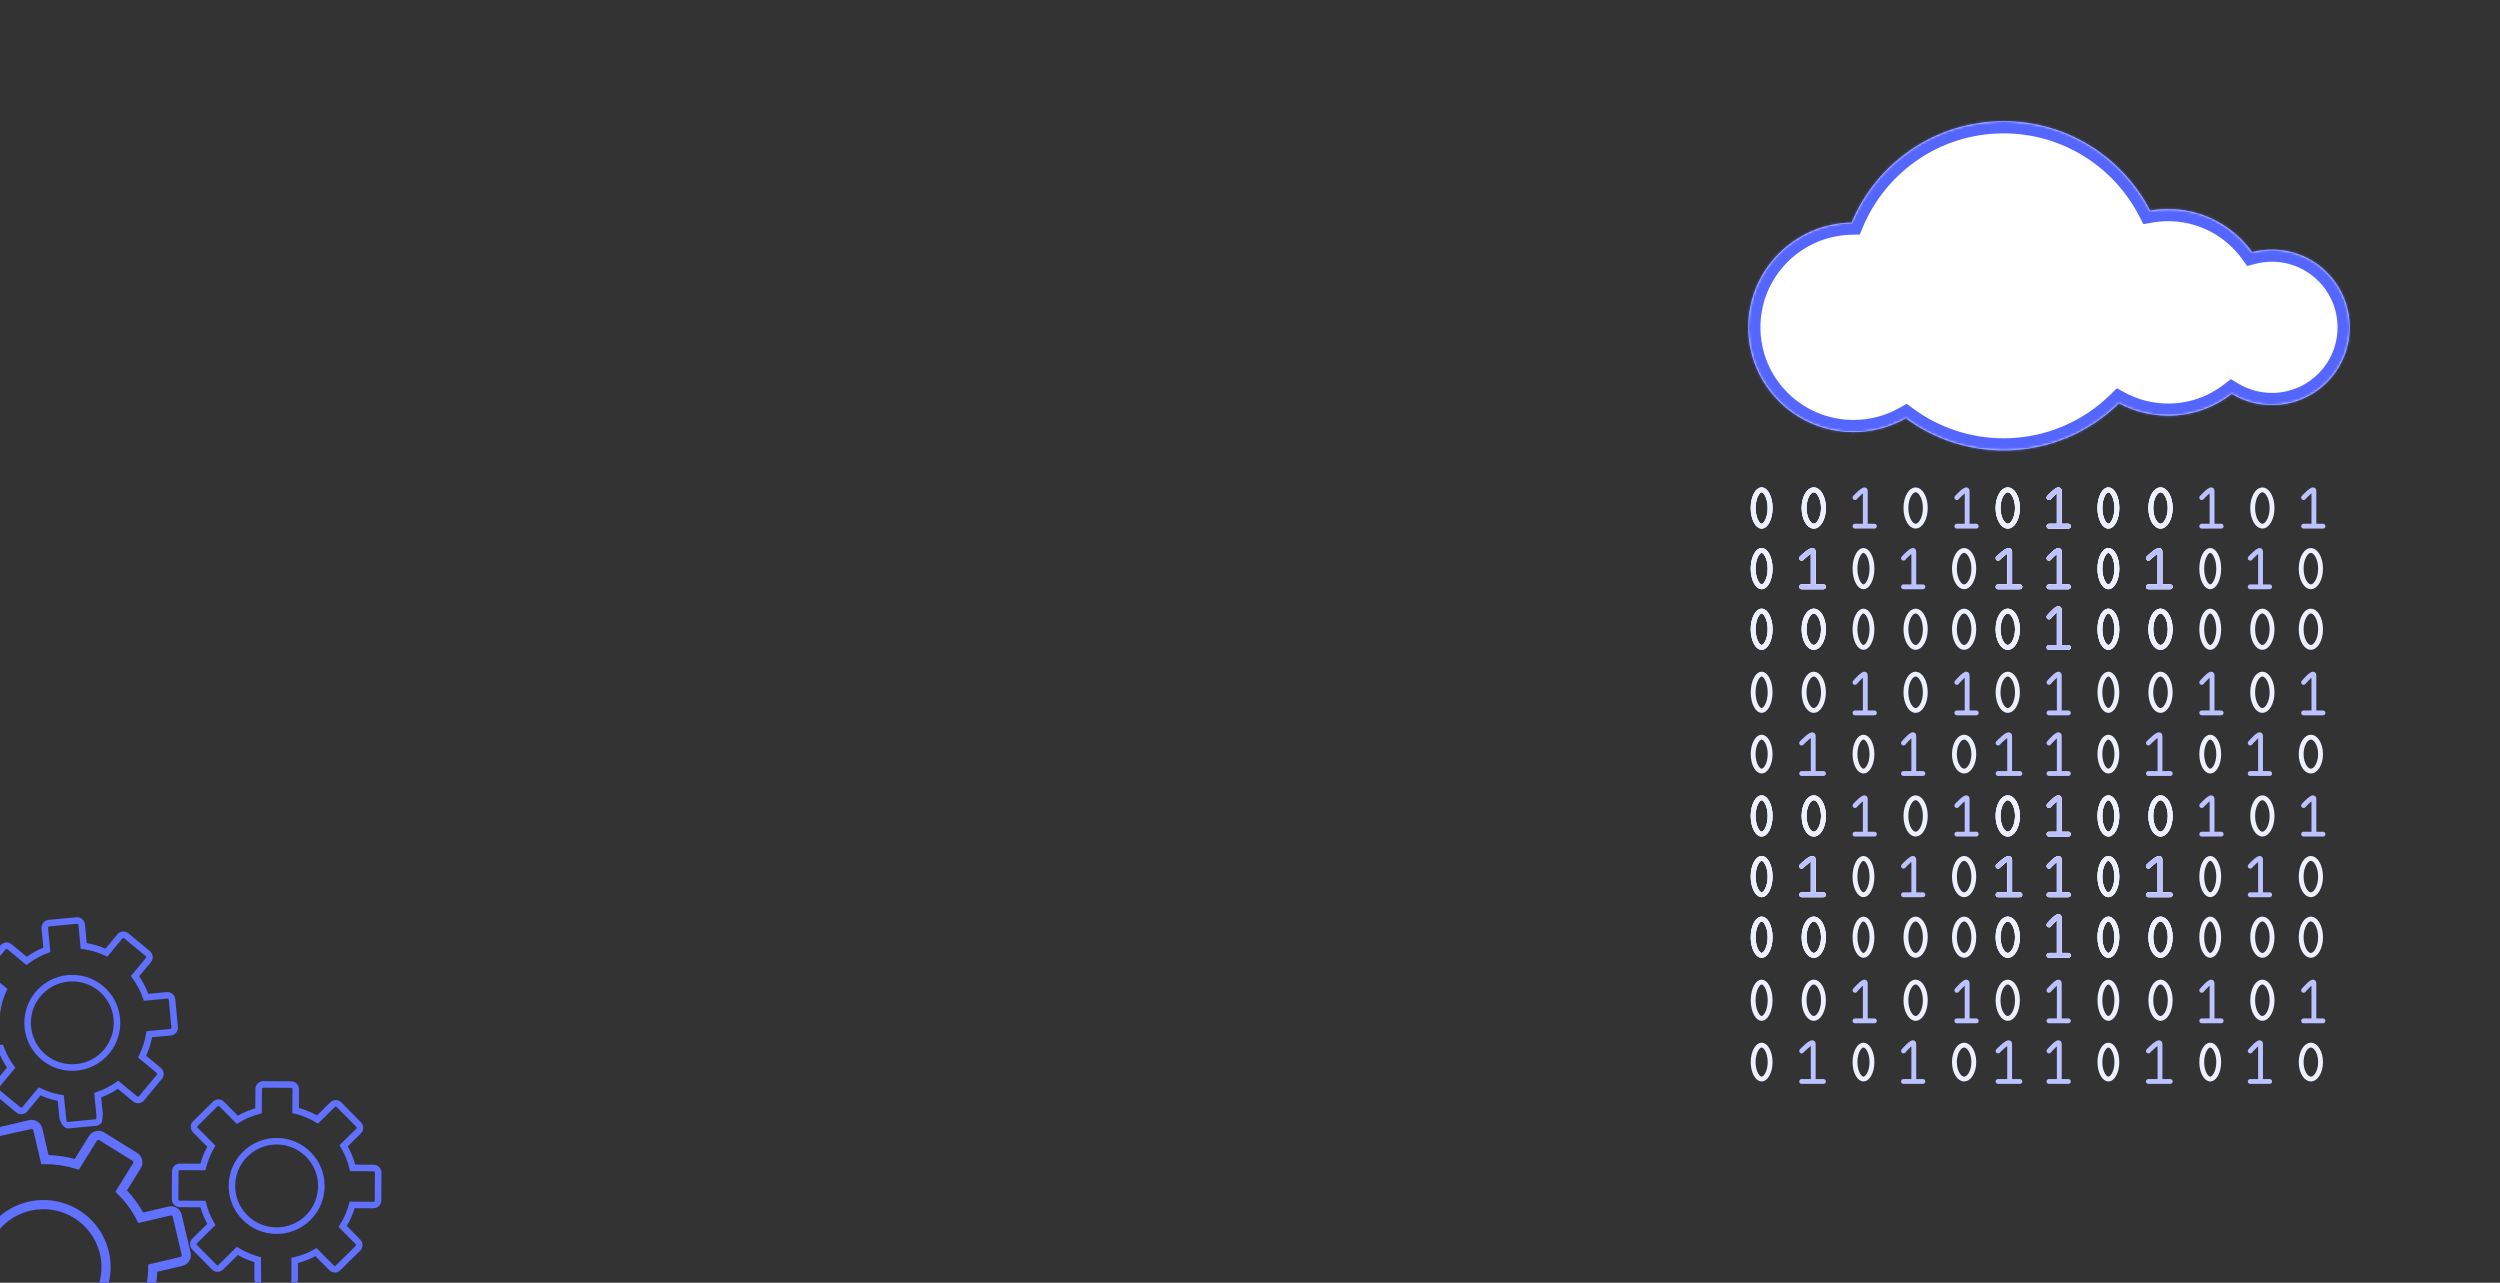 <svg width="1031" height="529" viewBox="0 0 1031 529" fill="none" xmlns="http://www.w3.org/2000/svg">
<rect x="0" y="0" width="1031" height="529" fill="#333333" stroke="none"/>
<path d="M845 205.214C845 205.214 849.251 200.495 849.251 202.494V217M849.251 217L845 217M849.251 217L853 217" stroke="white" stroke-width="2" stroke-linecap="round"/>
<path d="M845 230.214C845 230.214 849.251 225.495 849.251 227.494V242M849.251 242L845 242M849.251 242L853 242" stroke="white" stroke-width="2" stroke-linecap="round"/>
<path d="M886 230.214C886 230.214 890.783 225.495 890.783 227.494V242M890.783 242L886 242M890.783 242L895 242" stroke="white" stroke-width="2" stroke-linecap="round"/>
<path d="M845 254.428C845 254.428 849.251 249.394 849.251 251.526V267M849.251 267L845 267M849.251 267L853 267" stroke="white" stroke-width="2" stroke-linecap="round"/>
<path d="M824 230.214C824 230.214 828.783 225.495 828.783 227.494V242M828.783 242L824 242M828.783 242L833 242" stroke="white" stroke-width="2" stroke-linecap="round"/>
<path d="M873 209.5C873 211.717 872.522 213.675 871.798 215.043C871.051 216.455 870.19 217 869.5 217C868.81 217 867.949 216.455 867.202 215.043C866.478 213.675 866 211.717 866 209.5C866 207.283 866.478 205.325 867.202 203.957C867.949 202.546 868.81 202 869.5 202C870.19 202 871.051 202.546 871.798 203.957C872.522 205.325 873 207.283 873 209.5Z" stroke="white" stroke-width="2"/>
<path d="M832 209.5C832 211.701 831.473 213.644 830.674 215.003C829.86 216.386 828.882 217 828 217C827.118 217 826.14 216.386 825.326 215.003C824.527 213.644 824 211.701 824 209.5C824 207.299 824.527 205.356 825.326 203.997C826.14 202.614 827.118 202 828 202C828.882 202 829.86 202.614 830.674 203.997C831.473 205.356 832 207.299 832 209.5Z" stroke="white" stroke-width="2"/>
<path d="M895 209.5C895 211.701 894.473 213.644 893.674 215.003C892.86 216.386 891.882 217 891 217C890.118 217 889.14 216.386 888.326 215.003C887.527 213.644 887 211.701 887 209.5C887 207.299 887.527 205.356 888.326 203.997C889.14 202.614 890.118 202 891 202C891.882 202 892.86 202.614 893.674 203.997C894.473 205.356 895 207.299 895 209.5Z" stroke="white" stroke-width="2"/>
<path d="M873 234.5C873 236.717 872.522 238.675 871.798 240.043C871.051 241.455 870.19 242 869.5 242C868.81 242 867.949 241.455 867.202 240.043C866.478 238.675 866 236.717 866 234.5C866 232.283 866.478 230.325 867.202 228.957C867.949 227.546 868.81 227 869.5 227C870.19 227 871.051 227.546 871.798 228.957C872.522 230.325 873 232.283 873 234.5Z" stroke="white" stroke-width="2"/>
<path d="M873 259.5C873 261.717 872.522 263.675 871.798 265.043C871.051 266.455 870.19 267 869.5 267C868.81 267 867.949 266.455 867.202 265.043C866.478 263.675 866 261.717 866 259.5C866 257.283 866.478 255.325 867.202 253.957C867.949 252.546 868.81 252 869.5 252C870.19 252 871.051 252.546 871.798 253.957C872.522 255.325 873 257.283 873 259.5Z" stroke="white" stroke-width="2"/>
<path d="M832 259.5C832 261.701 831.473 263.644 830.674 265.003C829.86 266.386 828.882 267 828 267C827.118 267 826.14 266.386 825.326 265.003C824.527 263.644 824 261.701 824 259.5C824 257.299 824.527 255.356 825.326 253.997C826.14 252.614 827.118 252 828 252C828.882 252 829.86 252.614 830.674 253.997C831.473 255.356 832 257.299 832 259.5Z" stroke="white" stroke-width="2"/>
<path d="M895 259.5C895 261.701 894.473 263.644 893.674 265.003C892.86 266.386 891.882 267 891 267C890.118 267 889.14 266.386 888.326 265.003C887.527 263.644 887 261.701 887 259.5C887 257.299 887.527 255.356 888.326 253.997C889.14 252.614 890.118 252 891 252C891.882 252 892.86 252.614 893.674 253.997C894.473 255.356 895 257.299 895 259.5Z" stroke="white" stroke-width="2"/>
<path d="M845 205.214C845 205.214 849.251 200.495 849.251 202.494V217M849.251 217L845 217M849.251 217L853 217" stroke="white" stroke-width="2" stroke-linecap="round"/>
<path d="M845 230.214C845 230.214 849.251 225.495 849.251 227.494V242M849.251 242L845 242M849.251 242L853 242" stroke="white" stroke-width="2" stroke-linecap="round"/>
<path d="M886 230.214C886 230.214 890.783 225.495 890.783 227.494V242M890.783 242L886 242M890.783 242L895 242" stroke="white" stroke-width="2" stroke-linecap="round"/>
<path d="M845 254.428C845 254.428 849.251 249.394 849.251 251.526V267M849.251 267L845 267M849.251 267L853 267" stroke="white" stroke-width="2" stroke-linecap="round"/>
<path d="M824 230.214C824 230.214 828.783 225.495 828.783 227.494V242M828.783 242L824 242M828.783 242L833 242" stroke="white" stroke-width="2" stroke-linecap="round"/>
<path d="M873 209.5C873 211.717 872.522 213.675 871.798 215.043C871.051 216.455 870.19 217 869.5 217C868.81 217 867.949 216.455 867.202 215.043C866.478 213.675 866 211.717 866 209.5C866 207.283 866.478 205.325 867.202 203.957C867.949 202.546 868.81 202 869.5 202C870.19 202 871.051 202.546 871.798 203.957C872.522 205.325 873 207.283 873 209.5Z" stroke="white" stroke-width="2"/>
<path d="M832 209.5C832 211.701 831.473 213.644 830.674 215.003C829.86 216.386 828.882 217 828 217C827.118 217 826.14 216.386 825.326 215.003C824.527 213.644 824 211.701 824 209.5C824 207.299 824.527 205.356 825.326 203.997C826.14 202.614 827.118 202 828 202C828.882 202 829.86 202.614 830.674 203.997C831.473 205.356 832 207.299 832 209.5Z" stroke="white" stroke-width="2"/>
<path d="M895 209.5C895 211.701 894.473 213.644 893.674 215.003C892.86 216.386 891.882 217 891 217C890.118 217 889.14 216.386 888.326 215.003C887.527 213.644 887 211.701 887 209.5C887 207.299 887.527 205.356 888.326 203.997C889.14 202.614 890.118 202 891 202C891.882 202 892.86 202.614 893.674 203.997C894.473 205.356 895 207.299 895 209.5Z" stroke="white" stroke-width="2"/>
<path d="M873 234.5C873 236.717 872.522 238.675 871.798 240.043C871.051 241.455 870.19 242 869.5 242C868.81 242 867.949 241.455 867.202 240.043C866.478 238.675 866 236.717 866 234.5C866 232.283 866.478 230.325 867.202 228.957C867.949 227.546 868.81 227 869.5 227C870.19 227 871.051 227.546 871.798 228.957C872.522 230.325 873 232.283 873 234.5Z" stroke="white" stroke-width="2"/>
<path d="M873 259.5C873 261.717 872.522 263.675 871.798 265.043C871.051 266.455 870.19 267 869.5 267C868.81 267 867.949 266.455 867.202 265.043C866.478 263.675 866 261.717 866 259.5C866 257.283 866.478 255.325 867.202 253.957C867.949 252.546 868.81 252 869.5 252C870.19 252 871.051 252.546 871.798 253.957C872.522 255.325 873 257.283 873 259.5Z" stroke="white" stroke-width="2"/>
<path d="M832 259.5C832 261.701 831.473 263.644 830.674 265.003C829.86 266.386 828.882 267 828 267C827.118 267 826.14 266.386 825.326 265.003C824.527 263.644 824 261.701 824 259.5C824 257.299 824.527 255.356 825.326 253.997C826.14 252.614 827.118 252 828 252C828.882 252 829.86 252.614 830.674 253.997C831.473 255.356 832 257.299 832 259.5Z" stroke="white" stroke-width="2"/>
<path d="M895 259.5C895 261.701 894.473 263.644 893.674 265.003C892.86 266.386 891.882 267 891 267C890.118 267 889.14 266.386 888.326 265.003C887.527 263.644 887 261.701 887 259.5C887 257.299 887.527 255.356 888.326 253.997C889.14 252.614 890.118 252 891 252C891.882 252 892.86 252.614 893.674 253.997C894.473 255.356 895 257.299 895 259.5Z" stroke="white" stroke-width="2"/>
<path d="M743 230.214C743 230.214 747.783 225.495 747.783 227.494V242M747.783 242L743 242M747.783 242L752 242" stroke="white" stroke-width="2" stroke-linecap="round"/>
<path d="M752 209.5C752 211.701 751.473 213.644 750.674 215.003C749.86 216.386 748.882 217 748 217C747.118 217 746.14 216.386 745.326 215.003C744.527 213.644 744 211.701 744 209.5C744 207.299 744.527 205.356 745.326 203.997C746.14 202.614 747.118 202 748 202C748.882 202 749.86 202.614 750.674 203.997C751.473 205.356 752 207.299 752 209.5Z" stroke="white" stroke-width="2"/>
<path d="M752 259.5C752 261.701 751.473 263.644 750.674 265.003C749.86 266.386 748.882 267 748 267C747.118 267 746.14 266.386 745.326 265.003C744.527 263.644 744 261.701 744 259.5C744 257.299 744.527 255.356 745.326 253.997C746.14 252.614 747.118 252 748 252C748.882 252 749.86 252.614 750.674 253.997C751.473 255.356 752 257.299 752 259.5Z" stroke="white" stroke-width="2"/>
<path d="M743 230.214C743 230.214 747.783 225.495 747.783 227.494V242M747.783 242L743 242M747.783 242L752 242" stroke="white" stroke-width="2" stroke-linecap="round"/>
<path d="M752 209.5C752 211.701 751.473 213.644 750.674 215.003C749.86 216.386 748.882 217 748 217C747.118 217 746.14 216.386 745.326 215.003C744.527 213.644 744 211.701 744 209.5C744 207.299 744.527 205.356 745.326 203.997C746.14 202.614 747.118 202 748 202C748.882 202 749.86 202.614 750.674 203.997C751.473 205.356 752 207.299 752 209.5Z" stroke="white" stroke-width="2"/>
<path d="M752 259.5C752 261.701 751.473 263.644 750.674 265.003C749.86 266.386 748.882 267 748 267C747.118 267 746.14 266.386 745.326 265.003C744.527 263.644 744 261.701 744 259.5C744 257.299 744.527 255.356 745.326 253.997C746.14 252.614 747.118 252 748 252C748.882 252 749.86 252.614 750.674 253.997C751.473 255.356 752 257.299 752 259.5Z" stroke="white" stroke-width="2"/>
<path d="M765 205.214C765 205.214 769.251 200.495 769.251 202.494V217M769.251 217L765 217M769.251 217L773 217" stroke="#BBC2FF" stroke-width="2" stroke-linecap="round"/>
<path d="M743 230.214C743 230.214 747.783 225.495 747.783 227.494V242M747.783 242L743 242M747.783 242L752 242" stroke="#BBC2FF" stroke-width="2" stroke-linecap="round"/>
<path d="M765 281.428C765 281.428 769.251 276.394 769.251 278.526V294M769.251 294L765 294M769.251 294L773 294" stroke="#BBC2FF" stroke-width="2" stroke-linecap="round"/>
<path d="M743 306.428C743 306.428 747.783 301.394 747.783 303.526V319M747.783 319L743 319M747.783 319L752 319" stroke="#BBC2FF" stroke-width="2" stroke-linecap="round"/>
<path d="M807 205.214C807 205.214 811.251 200.495 811.251 202.494V217M811.251 217L807 217M811.251 217L815 217" stroke="#BBC2FF" stroke-width="2" stroke-linecap="round"/>
<path d="M785 230.214C785 230.214 789.251 225.495 789.251 227.494V242M789.251 242L785 242M789.251 242L793 242" stroke="#BBC2FF" stroke-width="2" stroke-linecap="round"/>
<path d="M807 281.428C807 281.428 811.251 276.394 811.251 278.526V294M811.251 294L807 294M811.251 294L815 294" stroke="#BBC2FF" stroke-width="2" stroke-linecap="round"/>
<path d="M785 306.428C785 306.428 789.251 301.394 789.251 303.526V319M789.251 319L785 319M789.251 319L793 319" stroke="#BBC2FF" stroke-width="2" stroke-linecap="round"/>
<path d="M845 205.214C845 205.214 849.251 200.495 849.251 202.494V217M849.251 217L845 217M849.251 217L853 217" stroke="#BBC2FF" stroke-width="2" stroke-linecap="round"/>
<path d="M908 205.214C908 205.214 912.251 200.495 912.251 202.494V217M912.251 217L908 217M912.251 217L916 217" stroke="#BBC2FF" stroke-width="2" stroke-linecap="round"/>
<path d="M845 230.214C845 230.214 849.251 225.495 849.251 227.494V242M849.251 242L845 242M849.251 242L853 242" stroke="#BBC2FF" stroke-width="2" stroke-linecap="round"/>
<path d="M886 230.214C886 230.214 890.783 225.495 890.783 227.494V242M890.783 242L886 242M890.783 242L895 242" stroke="#BBC2FF" stroke-width="2" stroke-linecap="round"/>
<path d="M845 254.428C845 254.428 849.251 249.394 849.251 251.526V267M849.251 267L845 267M849.251 267L853 267" stroke="#BBC2FF" stroke-width="2" stroke-linecap="round"/>
<path d="M824 230.214C824 230.214 828.783 225.495 828.783 227.494V242M828.783 242L824 242M828.783 242L833 242" stroke="#BBC2FF" stroke-width="2" stroke-linecap="round"/>
<path d="M845 281.428C845 281.428 849.251 276.394 849.251 278.526V294M849.251 294L845 294M849.251 294L853 294" stroke="#BBC2FF" stroke-width="2" stroke-linecap="round"/>
<path d="M908 281.428C908 281.428 912.251 276.394 912.251 278.526V294M912.251 294L908 294M912.251 294L916 294" stroke="#BBC2FF" stroke-width="2" stroke-linecap="round"/>
<path d="M845 306.428C845 306.428 849.251 301.394 849.251 303.526V319M849.251 319L845 319M849.251 319L853 319" stroke="#BBC2FF" stroke-width="2" stroke-linecap="round"/>
<path d="M886 306.428C886 306.428 890.783 301.394 890.783 303.526V319M890.783 319L886 319M890.783 319L895 319" stroke="#BBC2FF" stroke-width="2" stroke-linecap="round"/>
<path d="M824 306.428C824 306.428 828.783 301.394 828.783 303.526V319M828.783 319L824 319M828.783 319L833 319" stroke="#BBC2FF" stroke-width="2" stroke-linecap="round"/>
<path d="M950 205.214C950 205.214 954.251 200.495 954.251 202.494V217M954.251 217L950 217M954.251 217L958 217" stroke="#BBC2FF" stroke-width="2" stroke-linecap="round"/>
<path d="M928 230.214C928 230.214 932.251 225.495 932.251 227.494V242M932.251 242L928 242M932.251 242L936 242" stroke="#BBC2FF" stroke-width="2" stroke-linecap="round"/>
<path d="M950 281.428C950 281.428 954.251 276.394 954.251 278.526V294M954.251 294L950 294M954.251 294L958 294" stroke="#BBC2FF" stroke-width="2" stroke-linecap="round"/>
<path d="M928 306.428C928 306.428 932.251 301.394 932.251 303.526V319M932.251 319L928 319M932.251 319L936 319" stroke="#BBC2FF" stroke-width="2" stroke-linecap="round"/>
<path d="M832 285.5C832 287.701 831.473 289.644 830.674 291.003C829.86 292.386 828.882 293 828 293C827.118 293 826.14 292.386 825.326 291.003C824.527 289.644 824 287.701 824 285.5C824 283.299 824.527 281.356 825.326 279.997C826.14 278.614 827.118 278 828 278C828.882 278 829.86 278.614 830.674 279.997C831.473 281.356 832 283.299 832 285.5Z" stroke="#EEF0FF" stroke-width="2"/>
<path d="M873 311C873 313.07 872.526 314.895 871.81 316.167C871.077 317.47 870.221 318 869.5 318C868.779 318 867.923 317.47 867.19 316.167C866.474 314.895 866 313.07 866 311C866 308.93 866.474 307.105 867.19 305.833C867.923 304.53 868.779 304 869.5 304C870.221 304 871.077 304.53 871.81 305.833C872.526 307.105 873 308.93 873 311Z" stroke="#EEF0FF" stroke-width="2"/>
<path d="M957 234.5C957 236.701 956.473 238.644 955.674 240.003C954.86 241.386 953.882 242 953 242C952.118 242 951.14 241.386 950.326 240.003C949.527 238.644 949 236.701 949 234.5C949 232.299 949.527 230.356 950.326 228.997C951.14 227.614 952.118 227 953 227C953.882 227 954.86 227.614 955.674 228.997C956.473 230.356 957 232.299 957 234.5Z" stroke="#EEF0FF" stroke-width="2"/>
<path d="M730 209.5C730 211.717 729.522 213.675 728.798 215.043C728.051 216.455 727.19 217 726.5 217C725.81 217 724.949 216.455 724.202 215.043C723.478 213.675 723 211.717 723 209.5C723 207.283 723.478 205.325 724.202 203.957C724.949 202.546 725.81 202 726.5 202C727.19 202 728.051 202.546 728.798 203.957C729.522 205.325 730 207.283 730 209.5Z" stroke="#EEF0FF" stroke-width="2"/>
<path d="M730 234.5C730 236.717 729.522 238.675 728.798 240.043C728.051 241.455 727.19 242 726.5 242C725.81 242 724.949 241.455 724.202 240.043C723.478 238.675 723 236.717 723 234.5C723 232.283 723.478 230.325 724.202 228.957C724.949 227.546 725.81 227 726.5 227C727.19 227 728.051 227.546 728.798 228.957C729.522 230.325 730 232.283 730 234.5Z" stroke="#EEF0FF" stroke-width="2"/>
<path d="M730 259.5C730 261.717 729.522 263.675 728.798 265.043C728.051 266.455 727.19 267 726.5 267C725.81 267 724.949 266.455 724.202 265.043C723.478 263.675 723 261.717 723 259.5C723 257.283 723.478 255.325 724.202 253.957C724.949 252.546 725.81 252 726.5 252C727.19 252 728.051 252.546 728.798 253.957C729.522 255.325 730 257.283 730 259.5Z" stroke="#EEF0FF" stroke-width="2"/>
<path d="M730 209.5C730 211.717 729.522 213.675 728.798 215.043C728.051 216.455 727.19 217 726.5 217C725.81 217 724.949 216.455 724.202 215.043C723.478 213.675 723 211.717 723 209.5C723 207.283 723.478 205.325 724.202 203.957C724.949 202.546 725.81 202 726.5 202C727.19 202 728.051 202.546 728.798 203.957C729.522 205.325 730 207.283 730 209.5Z" stroke="#EEF0FF" stroke-width="2"/>
<path d="M730 234.5C730 236.717 729.522 238.675 728.798 240.043C728.051 241.455 727.19 242 726.5 242C725.81 242 724.949 241.455 724.202 240.043C723.478 238.675 723 236.717 723 234.5C723 232.283 723.478 230.325 724.202 228.957C724.949 227.546 725.81 227 726.5 227C727.19 227 728.051 227.546 728.798 228.957C729.522 230.325 730 232.283 730 234.5Z" stroke="#EEF0FF" stroke-width="2"/>
<path d="M730 259.5C730 261.717 729.522 263.675 728.798 265.043C728.051 266.455 727.19 267 726.5 267C725.81 267 724.949 266.455 724.202 265.043C723.478 263.675 723 261.717 723 259.5C723 257.283 723.478 255.325 724.202 253.957C724.949 252.546 725.81 252 726.5 252C727.19 252 728.051 252.546 728.798 253.957C729.522 255.325 730 257.283 730 259.5Z" stroke="#EEF0FF" stroke-width="2"/>
<path d="M730 209.5C730 211.717 729.522 213.675 728.798 215.043C728.051 216.455 727.19 217 726.5 217C725.81 217 724.949 216.455 724.202 215.043C723.478 213.675 723 211.717 723 209.5C723 207.283 723.478 205.325 724.202 203.957C724.949 202.546 725.81 202 726.5 202C727.19 202 728.051 202.546 728.798 203.957C729.522 205.325 730 207.283 730 209.5Z" stroke="#EEF0FF" stroke-width="2"/>
<path d="M752 209.5C752 211.701 751.473 213.644 750.674 215.003C749.86 216.386 748.882 217 748 217C747.118 217 746.14 216.386 745.326 215.003C744.527 213.644 744 211.701 744 209.5C744 207.299 744.527 205.356 745.326 203.997C746.14 202.614 747.118 202 748 202C748.882 202 749.86 202.614 750.674 203.997C751.473 205.356 752 207.299 752 209.5Z" stroke="#EEF0FF" stroke-width="2"/>
<path d="M772 234.5C772 236.717 771.522 238.675 770.798 240.043C770.051 241.455 769.19 242 768.5 242C767.81 242 766.949 241.455 766.202 240.043C765.478 238.675 765 236.717 765 234.5C765 232.283 765.478 230.325 766.202 228.957C766.949 227.546 767.81 227 768.5 227C769.19 227 770.051 227.546 770.798 228.957C771.522 230.325 772 232.283 772 234.5Z" stroke="#EEF0FF" stroke-width="2"/>
<path d="M730 234.5C730 236.717 729.522 238.675 728.798 240.043C728.051 241.455 727.19 242 726.5 242C725.81 242 724.949 241.455 724.202 240.043C723.478 238.675 723 236.717 723 234.5C723 232.283 723.478 230.325 724.202 228.957C724.949 227.546 725.81 227 726.5 227C727.19 227 728.051 227.546 728.798 228.957C729.522 230.325 730 232.283 730 234.5Z" stroke="#EEF0FF" stroke-width="2"/>
<path d="M730 285.5C730 287.717 729.522 289.675 728.798 291.043C728.051 292.455 727.19 293 726.5 293C725.81 293 724.949 292.455 724.202 291.043C723.478 289.675 723 287.717 723 285.5C723 283.283 723.478 281.325 724.202 279.957C724.949 278.546 725.81 278 726.5 278C727.19 278 728.051 278.546 728.798 279.957C729.522 281.325 730 283.283 730 285.5Z" stroke="#EEF0FF" stroke-width="2"/>
<path d="M752 285.5C752 287.701 751.473 289.644 750.674 291.003C749.86 292.386 748.882 293 748 293C747.118 293 746.14 292.386 745.326 291.003C744.527 289.644 744 287.701 744 285.5C744 283.299 744.527 281.356 745.326 279.997C746.14 278.614 747.118 278 748 278C748.882 278 749.86 278.614 750.674 279.997C751.473 281.356 752 283.299 752 285.5Z" stroke="#EEF0FF" stroke-width="2"/>
<path d="M772 311C772 313.07 771.526 314.895 770.81 316.167C770.077 317.47 769.221 318 768.5 318C767.779 318 766.923 317.47 766.19 316.167C765.474 314.895 765 313.07 765 311C765 308.93 765.474 307.105 766.19 305.833C766.923 304.53 767.779 304 768.5 304C769.221 304 770.077 304.53 770.81 305.833C771.526 307.105 772 308.93 772 311Z" stroke="#EEF0FF" stroke-width="2"/>
<path d="M730 311C730 313.07 729.526 314.895 728.81 316.167C728.077 317.47 727.221 318 726.5 318C725.779 318 724.923 317.47 724.19 316.167C723.474 314.895 723 313.07 723 311C723 308.93 723.474 307.105 724.19 305.833C724.923 304.53 725.779 304 726.5 304C727.221 304 728.077 304.53 728.81 305.833C729.526 307.105 730 308.93 730 311Z" stroke="#EEF0FF" stroke-width="2"/>
<path d="M772 259.5C772 261.717 771.522 263.675 770.798 265.043C770.051 266.455 769.19 267 768.5 267C767.81 267 766.949 266.455 766.202 265.043C765.478 263.675 765 261.717 765 259.5C765 257.283 765.478 255.325 766.202 253.957C766.949 252.546 767.81 252 768.5 252C769.19 252 770.051 252.546 770.798 253.957C771.522 255.325 772 257.283 772 259.5Z" stroke="#EEF0FF" stroke-width="2"/>
<path d="M730 259.5C730 261.717 729.522 263.675 728.798 265.043C728.051 266.455 727.19 267 726.5 267C725.81 267 724.949 266.455 724.202 265.043C723.478 263.675 723 261.717 723 259.5C723 257.283 723.478 255.325 724.202 253.957C724.949 252.546 725.81 252 726.5 252C727.19 252 728.051 252.546 728.798 253.957C729.522 255.325 730 257.283 730 259.5Z" stroke="#EEF0FF" stroke-width="2"/>
<path d="M752 259.5C752 261.701 751.473 263.644 750.674 265.003C749.86 266.386 748.882 267 748 267C747.118 267 746.14 266.386 745.326 265.003C744.527 263.644 744 261.701 744 259.5C744 257.299 744.527 255.356 745.326 253.997C746.14 252.614 747.118 252 748 252C748.882 252 749.86 252.614 750.674 253.997C751.473 255.356 752 257.299 752 259.5Z" stroke="#EEF0FF" stroke-width="2"/>
<path d="M794 209.5C794 211.701 793.473 213.644 792.674 215.003C791.86 216.386 790.882 217 790 217C789.118 217 788.14 216.386 787.326 215.003C786.527 213.644 786 211.701 786 209.5C786 207.299 786.527 205.356 787.326 203.997C788.14 202.614 789.118 202 790 202C790.882 202 791.86 202.614 792.674 203.997C793.473 205.356 794 207.299 794 209.5Z" stroke="#EEF0FF" stroke-width="2"/>
<path d="M814 234.5C814 236.701 813.473 238.644 812.674 240.003C811.86 241.386 810.882 242 810 242C809.118 242 808.14 241.386 807.326 240.003C806.527 238.644 806 236.701 806 234.5C806 232.299 806.527 230.356 807.326 228.997C808.14 227.614 809.118 227 810 227C810.882 227 811.86 227.614 812.674 228.997C813.473 230.356 814 232.299 814 234.5Z" stroke="#EEF0FF" stroke-width="2"/>
<path d="M794 285.5C794 287.701 793.473 289.644 792.674 291.003C791.86 292.386 790.882 293 790 293C789.118 293 788.14 292.386 787.326 291.003C786.527 289.644 786 287.701 786 285.5C786 283.299 786.527 281.356 787.326 279.997C788.14 278.614 789.118 278 790 278C790.882 278 791.86 278.614 792.674 279.997C793.473 281.356 794 283.299 794 285.5Z" stroke="#EEF0FF" stroke-width="2"/>
<path d="M814 311C814 313.052 813.478 314.862 812.688 316.127C811.888 317.406 810.912 318 810 318C809.088 318 808.112 317.406 807.312 316.127C806.522 314.862 806 313.052 806 311C806 308.948 806.522 307.138 807.312 305.873C808.112 304.594 809.088 304 810 304C810.912 304 811.888 304.594 812.688 305.873C813.478 307.138 814 308.948 814 311Z" stroke="#EEF0FF" stroke-width="2"/>
<path d="M814 259.5C814 261.701 813.473 263.644 812.674 265.003C811.86 266.386 810.882 267 810 267C809.118 267 808.14 266.386 807.326 265.003C806.527 263.644 806 261.701 806 259.5C806 257.299 806.527 255.356 807.326 253.997C808.14 252.614 809.118 252 810 252C810.882 252 811.86 252.614 812.674 253.997C813.473 255.356 814 257.299 814 259.5Z" stroke="#EEF0FF" stroke-width="2"/>
<path d="M794 259.5C794 261.701 793.473 263.644 792.674 265.003C791.86 266.386 790.882 267 790 267C789.118 267 788.14 266.386 787.326 265.003C786.527 263.644 786 261.701 786 259.5C786 257.299 786.527 255.356 787.326 253.997C788.14 252.614 789.118 252 790 252C790.882 252 791.86 252.614 792.674 253.997C793.473 255.356 794 257.299 794 259.5Z" stroke="#EEF0FF" stroke-width="2"/>
<path d="M873 209.5C873 211.717 872.522 213.675 871.798 215.043C871.051 216.455 870.19 217 869.5 217C868.81 217 867.949 216.455 867.202 215.043C866.478 213.675 866 211.717 866 209.5C866 207.283 866.478 205.325 867.202 203.957C867.949 202.546 868.81 202 869.5 202C870.19 202 871.051 202.546 871.798 203.957C872.522 205.325 873 207.283 873 209.5Z" stroke="#EEF0FF" stroke-width="2"/>
<path d="M832 209.5C832 211.701 831.473 213.644 830.674 215.003C829.86 216.386 828.882 217 828 217C827.118 217 826.14 216.386 825.326 215.003C824.527 213.644 824 211.701 824 209.5C824 207.299 824.527 205.356 825.326 203.997C826.14 202.614 827.118 202 828 202C828.882 202 829.86 202.614 830.674 203.997C831.473 205.356 832 207.299 832 209.5Z" stroke="#EEF0FF" stroke-width="2"/>
<path d="M895 209.5C895 211.701 894.473 213.644 893.674 215.003C892.86 216.386 891.882 217 891 217C890.118 217 889.14 216.386 888.326 215.003C887.527 213.644 887 211.701 887 209.5C887 207.299 887.527 205.356 888.326 203.997C889.14 202.614 890.118 202 891 202C891.882 202 892.86 202.614 893.674 203.997C894.473 205.356 895 207.299 895 209.5Z" stroke="#EEF0FF" stroke-width="2"/>
<path d="M915 234.5C915 236.717 914.522 238.675 913.798 240.043C913.051 241.455 912.19 242 911.5 242C910.81 242 909.949 241.455 909.202 240.043C908.478 238.675 908 236.717 908 234.5C908 232.283 908.478 230.325 909.202 228.957C909.949 227.546 910.81 227 911.5 227C912.19 227 913.051 227.546 913.798 228.957C914.522 230.325 915 232.283 915 234.5Z" stroke="#EEF0FF" stroke-width="2"/>
<path d="M873 234.5C873 236.717 872.522 238.675 871.798 240.043C871.051 241.455 870.19 242 869.5 242C868.81 242 867.949 241.455 867.202 240.043C866.478 238.675 866 236.717 866 234.5C866 232.283 866.478 230.325 867.202 228.957C867.949 227.546 868.81 227 869.5 227C870.19 227 871.051 227.546 871.798 228.957C872.522 230.325 873 232.283 873 234.5Z" stroke="#EEF0FF" stroke-width="2"/>
<path d="M873 285.5C873 287.717 872.522 289.675 871.798 291.043C871.051 292.455 870.19 293 869.5 293C868.81 293 867.949 292.455 867.202 291.043C866.478 289.675 866 287.717 866 285.5C866 283.283 866.478 281.325 867.202 279.957C867.949 278.546 868.81 278 869.5 278C870.19 278 871.051 278.546 871.798 279.957C872.522 281.325 873 283.283 873 285.5Z" stroke="#EEF0FF" stroke-width="2"/>
<path d="M895 285.5C895 287.701 894.473 289.644 893.674 291.003C892.86 292.386 891.882 293 891 293C890.118 293 889.14 292.386 888.326 291.003C887.527 289.644 887 287.701 887 285.5C887 283.299 887.527 281.356 888.326 279.997C889.14 278.614 890.118 278 891 278C891.882 278 892.86 278.614 893.674 279.997C894.473 281.356 895 283.299 895 285.5Z" stroke="#EEF0FF" stroke-width="2"/>
<path d="M915 311C915 313.07 914.526 314.895 913.81 316.167C913.077 317.47 912.221 318 911.5 318C910.779 318 909.923 317.47 909.19 316.167C908.474 314.895 908 313.07 908 311C908 308.93 908.474 307.105 909.19 305.833C909.923 304.53 910.779 304 911.5 304C912.221 304 913.077 304.53 913.81 305.833C914.526 307.105 915 308.93 915 311Z" stroke="#EEF0FF" stroke-width="2"/>
<path d="M915 259.5C915 261.717 914.522 263.675 913.798 265.043C913.051 266.455 912.19 267 911.5 267C910.81 267 909.949 266.455 909.202 265.043C908.478 263.675 908 261.717 908 259.5C908 257.283 908.478 255.325 909.202 253.957C909.949 252.546 910.81 252 911.5 252C912.19 252 913.051 252.546 913.798 253.957C914.522 255.325 915 257.283 915 259.5Z" stroke="#EEF0FF" stroke-width="2"/>
<path d="M873 259.5C873 261.717 872.522 263.675 871.798 265.043C871.051 266.455 870.19 267 869.5 267C868.81 267 867.949 266.455 867.202 265.043C866.478 263.675 866 261.717 866 259.5C866 257.283 866.478 255.325 867.202 253.957C867.949 252.546 868.81 252 869.5 252C870.19 252 871.051 252.546 871.798 253.957C872.522 255.325 873 257.283 873 259.5Z" stroke="#EEF0FF" stroke-width="2"/>
<path d="M832 259.5C832 261.701 831.473 263.644 830.674 265.003C829.86 266.386 828.882 267 828 267C827.118 267 826.14 266.386 825.326 265.003C824.527 263.644 824 261.701 824 259.5C824 257.299 824.527 255.356 825.326 253.997C826.14 252.614 827.118 252 828 252C828.882 252 829.86 252.614 830.674 253.997C831.473 255.356 832 257.299 832 259.5Z" stroke="#EEF0FF" stroke-width="2"/>
<path d="M895 259.5C895 261.701 894.473 263.644 893.674 265.003C892.86 266.386 891.882 267 891 267C890.118 267 889.14 266.386 888.326 265.003C887.527 263.644 887 261.701 887 259.5C887 257.299 887.527 255.356 888.326 253.997C889.14 252.614 890.118 252 891 252C891.882 252 892.86 252.614 893.674 253.997C894.473 255.356 895 257.299 895 259.5Z" stroke="#EEF0FF" stroke-width="2"/>
<path d="M937 209.5C937 211.701 936.473 213.644 935.674 215.003C934.86 216.386 933.882 217 933 217C932.118 217 931.14 216.386 930.326 215.003C929.527 213.644 929 211.701 929 209.5C929 207.299 929.527 205.356 930.326 203.997C931.14 202.614 932.118 202 933 202C933.882 202 934.86 202.614 935.674 203.997C936.473 205.356 937 207.299 937 209.5Z" stroke="#EEF0FF" stroke-width="2"/>
<path d="M937 285.5C937 287.701 936.473 289.644 935.674 291.003C934.86 292.386 933.882 293 933 293C932.118 293 931.14 292.386 930.326 291.003C929.527 289.644 929 287.701 929 285.5C929 283.299 929.527 281.356 930.326 279.997C931.14 278.614 932.118 278 933 278C933.882 278 934.86 278.614 935.674 279.997C936.473 281.356 937 283.299 937 285.5Z" stroke="#EEF0FF" stroke-width="2"/>
<path d="M957 311C957 313.052 956.478 314.862 955.688 316.127C954.888 317.406 953.912 318 953 318C952.088 318 951.112 317.406 950.312 316.127C949.522 314.862 949 313.052 949 311C949 308.948 949.522 307.138 950.312 305.873C951.112 304.594 952.088 304 953 304C953.912 304 954.888 304.594 955.688 305.873C956.478 307.138 957 308.948 957 311Z" stroke="#EEF0FF" stroke-width="2"/>
<path d="M957 259.5C957 261.701 956.473 263.644 955.674 265.003C954.86 266.386 953.882 267 953 267C952.118 267 951.14 266.386 950.326 265.003C949.527 263.644 949 261.701 949 259.5C949 257.299 949.527 255.356 950.326 253.997C951.14 252.614 952.118 252 953 252C953.882 252 954.86 252.614 955.674 253.997C956.473 255.356 957 257.299 957 259.5Z" stroke="#EEF0FF" stroke-width="2"/>
<path d="M937 259.5C937 261.701 936.473 263.644 935.674 265.003C934.86 266.386 933.882 267 933 267C932.118 267 931.14 266.386 930.326 265.003C929.527 263.644 929 261.701 929 259.5C929 257.299 929.527 255.356 930.326 253.997C931.14 252.614 932.118 252 933 252C933.882 252 934.86 252.614 935.674 253.997C936.473 255.356 937 257.299 937 259.5Z" stroke="#EEF0FF" stroke-width="2"/>
<path d="M845 332.214C845 332.214 849.251 327.495 849.251 329.494V344M849.251 344L845 344M849.251 344L853 344" stroke="white" stroke-width="2" stroke-linecap="round"/>
<path d="M845 357.214C845 357.214 849.251 352.495 849.251 354.494V369M849.251 369L845 369M849.251 369L853 369" stroke="white" stroke-width="2" stroke-linecap="round"/>
<path d="M886 357.214C886 357.214 890.783 352.495 890.783 354.494V369M890.783 369L886 369M890.783 369L895 369" stroke="white" stroke-width="2" stroke-linecap="round"/>
<path d="M845 381.428C845 381.428 849.251 376.394 849.251 378.526V394M849.251 394L845 394M849.251 394L853 394" stroke="white" stroke-width="2" stroke-linecap="round"/>
<path d="M824 357.214C824 357.214 828.783 352.495 828.783 354.494V369M828.783 369L824 369M828.783 369L833 369" stroke="white" stroke-width="2" stroke-linecap="round"/>
<path d="M873 336.5C873 338.717 872.522 340.675 871.798 342.043C871.051 343.455 870.19 344 869.5 344C868.81 344 867.949 343.455 867.202 342.043C866.478 340.675 866 338.717 866 336.5C866 334.283 866.478 332.325 867.202 330.957C867.949 329.546 868.81 329 869.5 329C870.19 329 871.051 329.546 871.798 330.957C872.522 332.325 873 334.283 873 336.5Z" stroke="white" stroke-width="2"/>
<path d="M832 336.5C832 338.701 831.473 340.644 830.674 342.003C829.86 343.386 828.882 344 828 344C827.118 344 826.14 343.386 825.326 342.003C824.527 340.644 824 338.701 824 336.5C824 334.299 824.527 332.356 825.326 330.997C826.14 329.614 827.118 329 828 329C828.882 329 829.86 329.614 830.674 330.997C831.473 332.356 832 334.299 832 336.5Z" stroke="white" stroke-width="2"/>
<path d="M895 336.5C895 338.701 894.473 340.644 893.674 342.003C892.86 343.386 891.882 344 891 344C890.118 344 889.14 343.386 888.326 342.003C887.527 340.644 887 338.701 887 336.5C887 334.299 887.527 332.356 888.326 330.997C889.14 329.614 890.118 329 891 329C891.882 329 892.86 329.614 893.674 330.997C894.473 332.356 895 334.299 895 336.5Z" stroke="white" stroke-width="2"/>
<path d="M873 361.5C873 363.717 872.522 365.675 871.798 367.043C871.051 368.455 870.19 369 869.5 369C868.81 369 867.949 368.455 867.202 367.043C866.478 365.675 866 363.717 866 361.5C866 359.283 866.478 357.325 867.202 355.957C867.949 354.546 868.81 354 869.5 354C870.19 354 871.051 354.546 871.798 355.957C872.522 357.325 873 359.283 873 361.5Z" stroke="white" stroke-width="2"/>
<path d="M873 386.5C873 388.717 872.522 390.675 871.798 392.043C871.051 393.455 870.19 394 869.5 394C868.81 394 867.949 393.455 867.202 392.043C866.478 390.675 866 388.717 866 386.5C866 384.283 866.478 382.325 867.202 380.957C867.949 379.546 868.81 379 869.5 379C870.19 379 871.051 379.546 871.798 380.957C872.522 382.325 873 384.283 873 386.5Z" stroke="white" stroke-width="2"/>
<path d="M832 386.5C832 388.701 831.473 390.644 830.674 392.003C829.86 393.386 828.882 394 828 394C827.118 394 826.14 393.386 825.326 392.003C824.527 390.644 824 388.701 824 386.5C824 384.299 824.527 382.356 825.326 380.997C826.14 379.614 827.118 379 828 379C828.882 379 829.86 379.614 830.674 380.997C831.473 382.356 832 384.299 832 386.5Z" stroke="white" stroke-width="2"/>
<path d="M895 386.5C895 388.701 894.473 390.644 893.674 392.003C892.86 393.386 891.882 394 891 394C890.118 394 889.14 393.386 888.326 392.003C887.527 390.644 887 388.701 887 386.5C887 384.299 887.527 382.356 888.326 380.997C889.14 379.614 890.118 379 891 379C891.882 379 892.86 379.614 893.674 380.997C894.473 382.356 895 384.299 895 386.5Z" stroke="white" stroke-width="2"/>
<path d="M845 332.214C845 332.214 849.251 327.495 849.251 329.494V344M849.251 344L845 344M849.251 344L853 344" stroke="white" stroke-width="2" stroke-linecap="round"/>
<path d="M845 357.214C845 357.214 849.251 352.495 849.251 354.494V369M849.251 369L845 369M849.251 369L853 369" stroke="white" stroke-width="2" stroke-linecap="round"/>
<path d="M886 357.214C886 357.214 890.783 352.495 890.783 354.494V369M890.783 369L886 369M890.783 369L895 369" stroke="white" stroke-width="2" stroke-linecap="round"/>
<path d="M845 381.428C845 381.428 849.251 376.394 849.251 378.526V394M849.251 394L845 394M849.251 394L853 394" stroke="white" stroke-width="2" stroke-linecap="round"/>
<path d="M824 357.214C824 357.214 828.783 352.495 828.783 354.494V369M828.783 369L824 369M828.783 369L833 369" stroke="white" stroke-width="2" stroke-linecap="round"/>
<path d="M873 336.5C873 338.717 872.522 340.675 871.798 342.043C871.051 343.455 870.19 344 869.5 344C868.81 344 867.949 343.455 867.202 342.043C866.478 340.675 866 338.717 866 336.5C866 334.283 866.478 332.325 867.202 330.957C867.949 329.546 868.81 329 869.5 329C870.19 329 871.051 329.546 871.798 330.957C872.522 332.325 873 334.283 873 336.5Z" stroke="white" stroke-width="2"/>
<path d="M832 336.5C832 338.701 831.473 340.644 830.674 342.003C829.86 343.386 828.882 344 828 344C827.118 344 826.14 343.386 825.326 342.003C824.527 340.644 824 338.701 824 336.5C824 334.299 824.527 332.356 825.326 330.997C826.14 329.614 827.118 329 828 329C828.882 329 829.86 329.614 830.674 330.997C831.473 332.356 832 334.299 832 336.5Z" stroke="white" stroke-width="2"/>
<path d="M895 336.5C895 338.701 894.473 340.644 893.674 342.003C892.86 343.386 891.882 344 891 344C890.118 344 889.14 343.386 888.326 342.003C887.527 340.644 887 338.701 887 336.5C887 334.299 887.527 332.356 888.326 330.997C889.14 329.614 890.118 329 891 329C891.882 329 892.86 329.614 893.674 330.997C894.473 332.356 895 334.299 895 336.5Z" stroke="white" stroke-width="2"/>
<path d="M873 361.5C873 363.717 872.522 365.675 871.798 367.043C871.051 368.455 870.19 369 869.5 369C868.81 369 867.949 368.455 867.202 367.043C866.478 365.675 866 363.717 866 361.5C866 359.283 866.478 357.325 867.202 355.957C867.949 354.546 868.81 354 869.5 354C870.19 354 871.051 354.546 871.798 355.957C872.522 357.325 873 359.283 873 361.5Z" stroke="white" stroke-width="2"/>
<path d="M873 386.5C873 388.717 872.522 390.675 871.798 392.043C871.051 393.455 870.19 394 869.5 394C868.81 394 867.949 393.455 867.202 392.043C866.478 390.675 866 388.717 866 386.5C866 384.283 866.478 382.325 867.202 380.957C867.949 379.546 868.81 379 869.5 379C870.19 379 871.051 379.546 871.798 380.957C872.522 382.325 873 384.283 873 386.5Z" stroke="white" stroke-width="2"/>
<path d="M832 386.5C832 388.701 831.473 390.644 830.674 392.003C829.86 393.386 828.882 394 828 394C827.118 394 826.14 393.386 825.326 392.003C824.527 390.644 824 388.701 824 386.5C824 384.299 824.527 382.356 825.326 380.997C826.14 379.614 827.118 379 828 379C828.882 379 829.86 379.614 830.674 380.997C831.473 382.356 832 384.299 832 386.5Z" stroke="white" stroke-width="2"/>
<path d="M895 386.5C895 388.701 894.473 390.644 893.674 392.003C892.86 393.386 891.882 394 891 394C890.118 394 889.14 393.386 888.326 392.003C887.527 390.644 887 388.701 887 386.5C887 384.299 887.527 382.356 888.326 380.997C889.14 379.614 890.118 379 891 379C891.882 379 892.86 379.614 893.674 380.997C894.473 382.356 895 384.299 895 386.5Z" stroke="white" stroke-width="2"/>
<path d="M743 357.214C743 357.214 747.783 352.495 747.783 354.494V369M747.783 369L743 369M747.783 369L752 369" stroke="white" stroke-width="2" stroke-linecap="round"/>
<path d="M752 336.5C752 338.701 751.473 340.644 750.674 342.003C749.86 343.386 748.882 344 748 344C747.118 344 746.14 343.386 745.326 342.003C744.527 340.644 744 338.701 744 336.5C744 334.299 744.527 332.356 745.326 330.997C746.14 329.614 747.118 329 748 329C748.882 329 749.86 329.614 750.674 330.997C751.473 332.356 752 334.299 752 336.5Z" stroke="white" stroke-width="2"/>
<path d="M752 386.5C752 388.701 751.473 390.644 750.674 392.003C749.86 393.386 748.882 394 748 394C747.118 394 746.14 393.386 745.326 392.003C744.527 390.644 744 388.701 744 386.5C744 384.299 744.527 382.356 745.326 380.997C746.14 379.614 747.118 379 748 379C748.882 379 749.86 379.614 750.674 380.997C751.473 382.356 752 384.299 752 386.5Z" stroke="white" stroke-width="2"/>
<path d="M743 357.214C743 357.214 747.783 352.495 747.783 354.494V369M747.783 369L743 369M747.783 369L752 369" stroke="white" stroke-width="2" stroke-linecap="round"/>
<path d="M752 336.5C752 338.701 751.473 340.644 750.674 342.003C749.86 343.386 748.882 344 748 344C747.118 344 746.14 343.386 745.326 342.003C744.527 340.644 744 338.701 744 336.5C744 334.299 744.527 332.356 745.326 330.997C746.14 329.614 747.118 329 748 329C748.882 329 749.86 329.614 750.674 330.997C751.473 332.356 752 334.299 752 336.5Z" stroke="white" stroke-width="2"/>
<path d="M752 386.5C752 388.701 751.473 390.644 750.674 392.003C749.86 393.386 748.882 394 748 394C747.118 394 746.14 393.386 745.326 392.003C744.527 390.644 744 388.701 744 386.5C744 384.299 744.527 382.356 745.326 380.997C746.14 379.614 747.118 379 748 379C748.882 379 749.86 379.614 750.674 380.997C751.473 382.356 752 384.299 752 386.5Z" stroke="white" stroke-width="2"/>
<path d="M765 332.214C765 332.214 769.251 327.495 769.251 329.494V344M769.251 344L765 344M769.251 344L773 344" stroke="#BBC2FF" stroke-width="2" stroke-linecap="round"/>
<path d="M743 357.214C743 357.214 747.783 352.495 747.783 354.494V369M747.783 369L743 369M747.783 369L752 369" stroke="#BBC2FF" stroke-width="2" stroke-linecap="round"/>
<path d="M765 408.428C765 408.428 769.251 403.394 769.251 405.526V421M769.251 421L765 421M769.251 421L773 421" stroke="#BBC2FF" stroke-width="2" stroke-linecap="round"/>
<path d="M743 433.428C743 433.428 747.783 428.394 747.783 430.526V446M747.783 446L743 446M747.783 446L752 446" stroke="#BBC2FF" stroke-width="2" stroke-linecap="round"/>
<path d="M807 332.214C807 332.214 811.251 327.495 811.251 329.494V344M811.251 344L807 344M811.251 344L815 344" stroke="#BBC2FF" stroke-width="2" stroke-linecap="round"/>
<path d="M785 357.214C785 357.214 789.251 352.495 789.251 354.494V369M789.251 369L785 369M789.251 369L793 369" stroke="#BBC2FF" stroke-width="2" stroke-linecap="round"/>
<path d="M807 408.428C807 408.428 811.251 403.394 811.251 405.526V421M811.251 421L807 421M811.251 421L815 421" stroke="#BBC2FF" stroke-width="2" stroke-linecap="round"/>
<path d="M785 433.428C785 433.428 789.251 428.394 789.251 430.526V446M789.251 446L785 446M789.251 446L793 446" stroke="#BBC2FF" stroke-width="2" stroke-linecap="round"/>
<path d="M845 332.214C845 332.214 849.251 327.495 849.251 329.494V344M849.251 344L845 344M849.251 344L853 344" stroke="#BBC2FF" stroke-width="2" stroke-linecap="round"/>
<path d="M908 332.214C908 332.214 912.251 327.495 912.251 329.494V344M912.251 344L908 344M912.251 344L916 344" stroke="#BBC2FF" stroke-width="2" stroke-linecap="round"/>
<path d="M845 357.214C845 357.214 849.251 352.495 849.251 354.494V369M849.251 369L845 369M849.251 369L853 369" stroke="#BBC2FF" stroke-width="2" stroke-linecap="round"/>
<path d="M886 357.214C886 357.214 890.783 352.495 890.783 354.494V369M890.783 369L886 369M890.783 369L895 369" stroke="#BBC2FF" stroke-width="2" stroke-linecap="round"/>
<path d="M845 381.428C845 381.428 849.251 376.394 849.251 378.526V394M849.251 394L845 394M849.251 394L853 394" stroke="#BBC2FF" stroke-width="2" stroke-linecap="round"/>
<path d="M824 357.214C824 357.214 828.783 352.495 828.783 354.494V369M828.783 369L824 369M828.783 369L833 369" stroke="#BBC2FF" stroke-width="2" stroke-linecap="round"/>
<path d="M845 408.428C845 408.428 849.251 403.394 849.251 405.526V421M849.251 421L845 421M849.251 421L853 421" stroke="#BBC2FF" stroke-width="2" stroke-linecap="round"/>
<path d="M908 408.428C908 408.428 912.251 403.394 912.251 405.526V421M912.251 421L908 421M912.251 421L916 421" stroke="#BBC2FF" stroke-width="2" stroke-linecap="round"/>
<path d="M845 433.428C845 433.428 849.251 428.394 849.251 430.526V446M849.251 446L845 446M849.251 446L853 446" stroke="#BBC2FF" stroke-width="2" stroke-linecap="round"/>
<path d="M886 433.428C886 433.428 890.783 428.394 890.783 430.526V446M890.783 446L886 446M890.783 446L895 446" stroke="#BBC2FF" stroke-width="2" stroke-linecap="round"/>
<path d="M824 433.428C824 433.428 828.783 428.394 828.783 430.526V446M828.783 446L824 446M828.783 446L833 446" stroke="#BBC2FF" stroke-width="2" stroke-linecap="round"/>
<path d="M950 332.214C950 332.214 954.251 327.495 954.251 329.494V344M954.251 344L950 344M954.251 344L958 344" stroke="#BBC2FF" stroke-width="2" stroke-linecap="round"/>
<path d="M928 357.214C928 357.214 932.251 352.495 932.251 354.494V369M932.251 369L928 369M932.251 369L936 369" stroke="#BBC2FF" stroke-width="2" stroke-linecap="round"/>
<path d="M950 408.428C950 408.428 954.251 403.394 954.251 405.526V421M954.251 421L950 421M954.251 421L958 421" stroke="#BBC2FF" stroke-width="2" stroke-linecap="round"/>
<path d="M928 433.428C928 433.428 932.251 428.394 932.251 430.526V446M932.251 446L928 446M932.251 446L936 446" stroke="#BBC2FF" stroke-width="2" stroke-linecap="round"/>
<path d="M832 412.5C832 414.701 831.473 416.644 830.674 418.003C829.86 419.386 828.882 420 828 420C827.118 420 826.14 419.386 825.326 418.003C824.527 416.644 824 414.701 824 412.5C824 410.299 824.527 408.356 825.326 406.997C826.14 405.614 827.118 405 828 405C828.882 405 829.86 405.614 830.674 406.997C831.473 408.356 832 410.299 832 412.5Z" stroke="#EEF0FF" stroke-width="2"/>
<path d="M873 438C873 440.07 872.526 441.895 871.81 443.167C871.077 444.47 870.221 445 869.5 445C868.779 445 867.923 444.47 867.19 443.167C866.474 441.895 866 440.07 866 438C866 435.93 866.474 434.105 867.19 432.833C867.923 431.53 868.779 431 869.5 431C870.221 431 871.077 431.53 871.81 432.833C872.526 434.105 873 435.93 873 438Z" stroke="#EEF0FF" stroke-width="2"/>
<path d="M957 361.5C957 363.701 956.473 365.644 955.674 367.003C954.86 368.386 953.882 369 953 369C952.118 369 951.14 368.386 950.326 367.003C949.527 365.644 949 363.701 949 361.5C949 359.299 949.527 357.356 950.326 355.997C951.14 354.614 952.118 354 953 354C953.882 354 954.86 354.614 955.674 355.997C956.473 357.356 957 359.299 957 361.5Z" stroke="#EEF0FF" stroke-width="2"/>
<path d="M730 336.5C730 338.717 729.522 340.675 728.798 342.043C728.051 343.455 727.19 344 726.5 344C725.81 344 724.949 343.455 724.202 342.043C723.478 340.675 723 338.717 723 336.5C723 334.283 723.478 332.325 724.202 330.957C724.949 329.546 725.81 329 726.5 329C727.19 329 728.051 329.546 728.798 330.957C729.522 332.325 730 334.283 730 336.5Z" stroke="#EEF0FF" stroke-width="2"/>
<path d="M730 361.5C730 363.717 729.522 365.675 728.798 367.043C728.051 368.455 727.19 369 726.5 369C725.81 369 724.949 368.455 724.202 367.043C723.478 365.675 723 363.717 723 361.5C723 359.283 723.478 357.325 724.202 355.957C724.949 354.546 725.81 354 726.5 354C727.19 354 728.051 354.546 728.798 355.957C729.522 357.325 730 359.283 730 361.5Z" stroke="#EEF0FF" stroke-width="2"/>
<path d="M730 386.5C730 388.717 729.522 390.675 728.798 392.043C728.051 393.455 727.19 394 726.5 394C725.81 394 724.949 393.455 724.202 392.043C723.478 390.675 723 388.717 723 386.5C723 384.283 723.478 382.325 724.202 380.957C724.949 379.546 725.81 379 726.5 379C727.19 379 728.051 379.546 728.798 380.957C729.522 382.325 730 384.283 730 386.5Z" stroke="#EEF0FF" stroke-width="2"/>
<path d="M730 336.5C730 338.717 729.522 340.675 728.798 342.043C728.051 343.455 727.19 344 726.5 344C725.81 344 724.949 343.455 724.202 342.043C723.478 340.675 723 338.717 723 336.5C723 334.283 723.478 332.325 724.202 330.957C724.949 329.546 725.81 329 726.5 329C727.19 329 728.051 329.546 728.798 330.957C729.522 332.325 730 334.283 730 336.5Z" stroke="#EEF0FF" stroke-width="2"/>
<path d="M730 361.5C730 363.717 729.522 365.675 728.798 367.043C728.051 368.455 727.19 369 726.5 369C725.81 369 724.949 368.455 724.202 367.043C723.478 365.675 723 363.717 723 361.5C723 359.283 723.478 357.325 724.202 355.957C724.949 354.546 725.81 354 726.5 354C727.19 354 728.051 354.546 728.798 355.957C729.522 357.325 730 359.283 730 361.5Z" stroke="#EEF0FF" stroke-width="2"/>
<path d="M730 386.5C730 388.717 729.522 390.675 728.798 392.043C728.051 393.455 727.19 394 726.5 394C725.81 394 724.949 393.455 724.202 392.043C723.478 390.675 723 388.717 723 386.5C723 384.283 723.478 382.325 724.202 380.957C724.949 379.546 725.81 379 726.5 379C727.19 379 728.051 379.546 728.798 380.957C729.522 382.325 730 384.283 730 386.5Z" stroke="#EEF0FF" stroke-width="2"/>
<path d="M730 336.5C730 338.717 729.522 340.675 728.798 342.043C728.051 343.455 727.19 344 726.5 344C725.81 344 724.949 343.455 724.202 342.043C723.478 340.675 723 338.717 723 336.5C723 334.283 723.478 332.325 724.202 330.957C724.949 329.546 725.81 329 726.5 329C727.19 329 728.051 329.546 728.798 330.957C729.522 332.325 730 334.283 730 336.5Z" stroke="#EEF0FF" stroke-width="2"/>
<path d="M752 336.5C752 338.701 751.473 340.644 750.674 342.003C749.86 343.386 748.882 344 748 344C747.118 344 746.14 343.386 745.326 342.003C744.527 340.644 744 338.701 744 336.5C744 334.299 744.527 332.356 745.326 330.997C746.14 329.614 747.118 329 748 329C748.882 329 749.86 329.614 750.674 330.997C751.473 332.356 752 334.299 752 336.5Z" stroke="#EEF0FF" stroke-width="2"/>
<path d="M772 361.5C772 363.717 771.522 365.675 770.798 367.043C770.051 368.455 769.19 369 768.5 369C767.81 369 766.949 368.455 766.202 367.043C765.478 365.675 765 363.717 765 361.5C765 359.283 765.478 357.325 766.202 355.957C766.949 354.546 767.81 354 768.5 354C769.19 354 770.051 354.546 770.798 355.957C771.522 357.325 772 359.283 772 361.5Z" stroke="#EEF0FF" stroke-width="2"/>
<path d="M730 361.5C730 363.717 729.522 365.675 728.798 367.043C728.051 368.455 727.19 369 726.5 369C725.81 369 724.949 368.455 724.202 367.043C723.478 365.675 723 363.717 723 361.5C723 359.283 723.478 357.325 724.202 355.957C724.949 354.546 725.81 354 726.5 354C727.19 354 728.051 354.546 728.798 355.957C729.522 357.325 730 359.283 730 361.5Z" stroke="#EEF0FF" stroke-width="2"/>
<path d="M730 412.5C730 414.717 729.522 416.675 728.798 418.043C728.051 419.455 727.19 420 726.5 420C725.81 420 724.949 419.455 724.202 418.043C723.478 416.675 723 414.717 723 412.5C723 410.283 723.478 408.325 724.202 406.957C724.949 405.546 725.81 405 726.5 405C727.19 405 728.051 405.546 728.798 406.957C729.522 408.325 730 410.283 730 412.5Z" stroke="#EEF0FF" stroke-width="2"/>
<path d="M752 412.5C752 414.701 751.473 416.644 750.674 418.003C749.86 419.386 748.882 420 748 420C747.118 420 746.14 419.386 745.326 418.003C744.527 416.644 744 414.701 744 412.5C744 410.299 744.527 408.356 745.326 406.997C746.14 405.614 747.118 405 748 405C748.882 405 749.86 405.614 750.674 406.997C751.473 408.356 752 410.299 752 412.5Z" stroke="#EEF0FF" stroke-width="2"/>
<path d="M772 438C772 440.07 771.526 441.895 770.81 443.167C770.077 444.47 769.221 445 768.5 445C767.779 445 766.923 444.47 766.19 443.167C765.474 441.895 765 440.07 765 438C765 435.93 765.474 434.105 766.19 432.833C766.923 431.53 767.779 431 768.5 431C769.221 431 770.077 431.53 770.81 432.833C771.526 434.105 772 435.93 772 438Z" stroke="#EEF0FF" stroke-width="2"/>
<path d="M730 438C730 440.07 729.526 441.895 728.81 443.167C728.077 444.47 727.221 445 726.5 445C725.779 445 724.923 444.47 724.19 443.167C723.474 441.895 723 440.07 723 438C723 435.93 723.474 434.105 724.19 432.833C724.923 431.53 725.779 431 726.5 431C727.221 431 728.077 431.53 728.81 432.833C729.526 434.105 730 435.93 730 438Z" stroke="#EEF0FF" stroke-width="2"/>
<path d="M772 386.5C772 388.717 771.522 390.675 770.798 392.043C770.051 393.455 769.19 394 768.5 394C767.81 394 766.949 393.455 766.202 392.043C765.478 390.675 765 388.717 765 386.5C765 384.283 765.478 382.325 766.202 380.957C766.949 379.546 767.81 379 768.5 379C769.19 379 770.051 379.546 770.798 380.957C771.522 382.325 772 384.283 772 386.5Z" stroke="#EEF0FF" stroke-width="2"/>
<path d="M730 386.5C730 388.717 729.522 390.675 728.798 392.043C728.051 393.455 727.19 394 726.5 394C725.81 394 724.949 393.455 724.202 392.043C723.478 390.675 723 388.717 723 386.5C723 384.283 723.478 382.325 724.202 380.957C724.949 379.546 725.81 379 726.5 379C727.19 379 728.051 379.546 728.798 380.957C729.522 382.325 730 384.283 730 386.5Z" stroke="#EEF0FF" stroke-width="2"/>
<path d="M752 386.5C752 388.701 751.473 390.644 750.674 392.003C749.86 393.386 748.882 394 748 394C747.118 394 746.14 393.386 745.326 392.003C744.527 390.644 744 388.701 744 386.5C744 384.299 744.527 382.356 745.326 380.997C746.14 379.614 747.118 379 748 379C748.882 379 749.86 379.614 750.674 380.997C751.473 382.356 752 384.299 752 386.5Z" stroke="#EEF0FF" stroke-width="2"/>
<path d="M794 336.5C794 338.701 793.473 340.644 792.674 342.003C791.86 343.386 790.882 344 790 344C789.118 344 788.14 343.386 787.326 342.003C786.527 340.644 786 338.701 786 336.5C786 334.299 786.527 332.356 787.326 330.997C788.14 329.614 789.118 329 790 329C790.882 329 791.86 329.614 792.674 330.997C793.473 332.356 794 334.299 794 336.5Z" stroke="#EEF0FF" stroke-width="2"/>
<path d="M814 361.5C814 363.701 813.473 365.644 812.674 367.003C811.86 368.386 810.882 369 810 369C809.118 369 808.14 368.386 807.326 367.003C806.527 365.644 806 363.701 806 361.5C806 359.299 806.527 357.356 807.326 355.997C808.14 354.614 809.118 354 810 354C810.882 354 811.86 354.614 812.674 355.997C813.473 357.356 814 359.299 814 361.5Z" stroke="#EEF0FF" stroke-width="2"/>
<path d="M794 412.5C794 414.701 793.473 416.644 792.674 418.003C791.86 419.386 790.882 420 790 420C789.118 420 788.14 419.386 787.326 418.003C786.527 416.644 786 414.701 786 412.5C786 410.299 786.527 408.356 787.326 406.997C788.14 405.614 789.118 405 790 405C790.882 405 791.86 405.614 792.674 406.997C793.473 408.356 794 410.299 794 412.5Z" stroke="#EEF0FF" stroke-width="2"/>
<path d="M814 438C814 440.052 813.478 441.862 812.688 443.127C811.888 444.406 810.912 445 810 445C809.088 445 808.112 444.406 807.312 443.127C806.522 441.862 806 440.052 806 438C806 435.948 806.522 434.138 807.312 432.873C808.112 431.594 809.088 431 810 431C810.912 431 811.888 431.594 812.688 432.873C813.478 434.138 814 435.948 814 438Z" stroke="#EEF0FF" stroke-width="2"/>
<path d="M814 386.5C814 388.701 813.473 390.644 812.674 392.003C811.86 393.386 810.882 394 810 394C809.118 394 808.14 393.386 807.326 392.003C806.527 390.644 806 388.701 806 386.5C806 384.299 806.527 382.356 807.326 380.997C808.14 379.614 809.118 379 810 379C810.882 379 811.86 379.614 812.674 380.997C813.473 382.356 814 384.299 814 386.5Z" stroke="#EEF0FF" stroke-width="2"/>
<path d="M794 386.5C794 388.701 793.473 390.644 792.674 392.003C791.86 393.386 790.882 394 790 394C789.118 394 788.14 393.386 787.326 392.003C786.527 390.644 786 388.701 786 386.5C786 384.299 786.527 382.356 787.326 380.997C788.14 379.614 789.118 379 790 379C790.882 379 791.86 379.614 792.674 380.997C793.473 382.356 794 384.299 794 386.5Z" stroke="#EEF0FF" stroke-width="2"/>
<path d="M873 336.5C873 338.717 872.522 340.675 871.798 342.043C871.051 343.455 870.19 344 869.5 344C868.81 344 867.949 343.455 867.202 342.043C866.478 340.675 866 338.717 866 336.5C866 334.283 866.478 332.325 867.202 330.957C867.949 329.546 868.81 329 869.5 329C870.19 329 871.051 329.546 871.798 330.957C872.522 332.325 873 334.283 873 336.5Z" stroke="#EEF0FF" stroke-width="2"/>
<path d="M832 336.5C832 338.701 831.473 340.644 830.674 342.003C829.86 343.386 828.882 344 828 344C827.118 344 826.14 343.386 825.326 342.003C824.527 340.644 824 338.701 824 336.5C824 334.299 824.527 332.356 825.326 330.997C826.14 329.614 827.118 329 828 329C828.882 329 829.86 329.614 830.674 330.997C831.473 332.356 832 334.299 832 336.5Z" stroke="#EEF0FF" stroke-width="2"/>
<path d="M895 336.5C895 338.701 894.473 340.644 893.674 342.003C892.86 343.386 891.882 344 891 344C890.118 344 889.14 343.386 888.326 342.003C887.527 340.644 887 338.701 887 336.5C887 334.299 887.527 332.356 888.326 330.997C889.14 329.614 890.118 329 891 329C891.882 329 892.86 329.614 893.674 330.997C894.473 332.356 895 334.299 895 336.5Z" stroke="#EEF0FF" stroke-width="2"/>
<path d="M915 361.5C915 363.717 914.522 365.675 913.798 367.043C913.051 368.455 912.19 369 911.5 369C910.81 369 909.949 368.455 909.202 367.043C908.478 365.675 908 363.717 908 361.5C908 359.283 908.478 357.325 909.202 355.957C909.949 354.546 910.81 354 911.5 354C912.19 354 913.051 354.546 913.798 355.957C914.522 357.325 915 359.283 915 361.5Z" stroke="#EEF0FF" stroke-width="2"/>
<path d="M873 361.5C873 363.717 872.522 365.675 871.798 367.043C871.051 368.455 870.19 369 869.5 369C868.81 369 867.949 368.455 867.202 367.043C866.478 365.675 866 363.717 866 361.5C866 359.283 866.478 357.325 867.202 355.957C867.949 354.546 868.81 354 869.5 354C870.19 354 871.051 354.546 871.798 355.957C872.522 357.325 873 359.283 873 361.5Z" stroke="#EEF0FF" stroke-width="2"/>
<path d="M873 412.5C873 414.717 872.522 416.675 871.798 418.043C871.051 419.455 870.19 420 869.5 420C868.81 420 867.949 419.455 867.202 418.043C866.478 416.675 866 414.717 866 412.5C866 410.283 866.478 408.325 867.202 406.957C867.949 405.546 868.81 405 869.5 405C870.19 405 871.051 405.546 871.798 406.957C872.522 408.325 873 410.283 873 412.5Z" stroke="#EEF0FF" stroke-width="2"/>
<path d="M895 412.5C895 414.701 894.473 416.644 893.674 418.003C892.86 419.386 891.882 420 891 420C890.118 420 889.14 419.386 888.326 418.003C887.527 416.644 887 414.701 887 412.5C887 410.299 887.527 408.356 888.326 406.997C889.14 405.614 890.118 405 891 405C891.882 405 892.86 405.614 893.674 406.997C894.473 408.356 895 410.299 895 412.5Z" stroke="#EEF0FF" stroke-width="2"/>
<path d="M915 438C915 440.07 914.526 441.895 913.81 443.167C913.077 444.47 912.221 445 911.5 445C910.779 445 909.923 444.47 909.19 443.167C908.474 441.895 908 440.07 908 438C908 435.93 908.474 434.105 909.19 432.833C909.923 431.53 910.779 431 911.5 431C912.221 431 913.077 431.53 913.81 432.833C914.526 434.105 915 435.93 915 438Z" stroke="#EEF0FF" stroke-width="2"/>
<path d="M915 386.5C915 388.717 914.522 390.675 913.798 392.043C913.051 393.455 912.19 394 911.5 394C910.81 394 909.949 393.455 909.202 392.043C908.478 390.675 908 388.717 908 386.5C908 384.283 908.478 382.325 909.202 380.957C909.949 379.546 910.81 379 911.5 379C912.19 379 913.051 379.546 913.798 380.957C914.522 382.325 915 384.283 915 386.5Z" stroke="#EEF0FF" stroke-width="2"/>
<path d="M873 386.5C873 388.717 872.522 390.675 871.798 392.043C871.051 393.455 870.19 394 869.5 394C868.81 394 867.949 393.455 867.202 392.043C866.478 390.675 866 388.717 866 386.5C866 384.283 866.478 382.325 867.202 380.957C867.949 379.546 868.81 379 869.5 379C870.19 379 871.051 379.546 871.798 380.957C872.522 382.325 873 384.283 873 386.5Z" stroke="#EEF0FF" stroke-width="2"/>
<path d="M832 386.5C832 388.701 831.473 390.644 830.674 392.003C829.86 393.386 828.882 394 828 394C827.118 394 826.14 393.386 825.326 392.003C824.527 390.644 824 388.701 824 386.5C824 384.299 824.527 382.356 825.326 380.997C826.14 379.614 827.118 379 828 379C828.882 379 829.86 379.614 830.674 380.997C831.473 382.356 832 384.299 832 386.5Z" stroke="#EEF0FF" stroke-width="2"/>
<path d="M895 386.5C895 388.701 894.473 390.644 893.674 392.003C892.86 393.386 891.882 394 891 394C890.118 394 889.14 393.386 888.326 392.003C887.527 390.644 887 388.701 887 386.5C887 384.299 887.527 382.356 888.326 380.997C889.14 379.614 890.118 379 891 379C891.882 379 892.86 379.614 893.674 380.997C894.473 382.356 895 384.299 895 386.5Z" stroke="#EEF0FF" stroke-width="2"/>
<path d="M937 336.5C937 338.701 936.473 340.644 935.674 342.003C934.86 343.386 933.882 344 933 344C932.118 344 931.14 343.386 930.326 342.003C929.527 340.644 929 338.701 929 336.5C929 334.299 929.527 332.356 930.326 330.997C931.14 329.614 932.118 329 933 329C933.882 329 934.86 329.614 935.674 330.997C936.473 332.356 937 334.299 937 336.5Z" stroke="#EEF0FF" stroke-width="2"/>
<path d="M937 412.5C937 414.701 936.473 416.644 935.674 418.003C934.86 419.386 933.882 420 933 420C932.118 420 931.14 419.386 930.326 418.003C929.527 416.644 929 414.701 929 412.5C929 410.299 929.527 408.356 930.326 406.997C931.14 405.614 932.118 405 933 405C933.882 405 934.86 405.614 935.674 406.997C936.473 408.356 937 410.299 937 412.5Z" stroke="#EEF0FF" stroke-width="2"/>
<path d="M957 438C957 440.052 956.478 441.862 955.688 443.127C954.888 444.406 953.912 445 953 445C952.088 445 951.112 444.406 950.312 443.127C949.522 441.862 949 440.052 949 438C949 435.948 949.522 434.138 950.312 432.873C951.112 431.594 952.088 431 953 431C953.912 431 954.888 431.594 955.688 432.873C956.478 434.138 957 435.948 957 438Z" stroke="#EEF0FF" stroke-width="2"/>
<path d="M957 386.5C957 388.701 956.473 390.644 955.674 392.003C954.86 393.386 953.882 394 953 394C952.118 394 951.14 393.386 950.326 392.003C949.527 390.644 949 388.701 949 386.5C949 384.299 949.527 382.356 950.326 380.997C951.14 379.614 952.118 379 953 379C953.882 379 954.86 379.614 955.674 380.997C956.473 382.356 957 384.299 957 386.5Z" stroke="#EEF0FF" stroke-width="2"/>
<path d="M937 386.5C937 388.701 936.473 390.644 935.674 392.003C934.86 393.386 933.882 394 933 394C932.118 394 931.14 393.386 930.326 392.003C929.527 390.644 929 388.701 929 386.5C929 384.299 929.527 382.356 930.326 380.997C931.14 379.614 932.118 379 933 379C933.882 379 934.86 379.614 935.674 380.997C936.473 382.356 937 384.299 937 386.5Z" stroke="#EEF0FF" stroke-width="2"/>
<mask id="path-193-inside-1_1514_655" fill="white">
<path fill-rule="evenodd" clip-rule="evenodd" d="M785.967 172.473C797.242 180.814 811.191 185.746 826.293 185.746C844.825 185.746 861.622 178.319 873.871 166.278C879.904 169.554 886.818 171.415 894.166 171.415C904.045 171.415 913.138 168.052 920.363 162.409C925.204 165.345 930.884 167.036 936.96 167.036C954.658 167.036 969.005 152.689 969.005 134.991C969.005 117.292 954.658 102.945 936.96 102.945C934.134 102.945 931.394 103.311 928.784 103.997C921.053 93.235 908.428 86.225 894.166 86.225C891.616 86.225 889.119 86.45 886.692 86.879C875.432 64.98 852.612 50 826.293 50C798.044 50 773.825 67.258 763.606 91.805C740.004 92.222 721 111.397 721 134.991C721 158.845 740.427 178.182 764.391 178.182C772.245 178.182 779.612 176.105 785.967 172.473Z"/>
</mask>
<path fill-rule="evenodd" clip-rule="evenodd" d="M785.967 172.473C797.242 180.814 811.191 185.746 826.293 185.746C844.825 185.746 861.622 178.319 873.871 166.278C879.904 169.554 886.818 171.415 894.166 171.415C904.045 171.415 913.138 168.052 920.363 162.409C925.204 165.345 930.884 167.036 936.96 167.036C954.658 167.036 969.005 152.689 969.005 134.991C969.005 117.292 954.658 102.945 936.96 102.945C934.134 102.945 931.394 103.311 928.784 103.997C921.053 93.235 908.428 86.225 894.166 86.225C891.616 86.225 889.119 86.45 886.692 86.879C875.432 64.98 852.612 50 826.293 50C798.044 50 773.825 67.258 763.606 91.805C740.004 92.222 721 111.397 721 134.991C721 158.845 740.427 178.182 764.391 178.182C772.245 178.182 779.612 176.105 785.967 172.473Z" fill="white"/>
<path d="M785.967 172.473L788.94 168.453L786.318 166.513L783.485 168.132L785.967 172.473ZM873.871 166.278L876.257 161.884L873.005 160.119L870.366 162.713L873.871 166.278ZM920.363 162.409L922.956 158.134L920.005 156.344L917.285 158.468L920.363 162.409ZM928.784 103.997L924.723 106.914L926.73 109.708L930.056 108.833L928.784 103.997ZM886.692 86.879L882.245 89.165L883.932 92.445L887.563 91.802L886.692 86.879ZM763.606 91.805L763.694 96.805L766.965 96.747L768.222 93.727L763.606 91.805ZM826.293 180.746C812.298 180.746 799.384 176.179 788.94 168.453L782.993 176.492C795.099 185.449 810.085 190.746 826.293 190.746V180.746ZM870.366 162.713C859.014 173.871 843.461 180.746 826.293 180.746V190.746C846.189 190.746 864.23 182.766 877.376 169.844L870.366 162.713ZM894.166 166.415C887.672 166.415 881.576 164.773 876.257 161.884L871.485 170.672C878.233 174.336 885.964 176.415 894.166 176.415V166.415ZM917.285 158.468C910.908 163.45 902.89 166.415 894.166 166.415V176.415C905.199 176.415 915.368 172.655 923.441 166.349L917.285 158.468ZM936.96 162.036C931.824 162.036 927.037 160.61 922.956 158.134L917.77 166.684C923.37 170.081 929.944 172.036 936.96 172.036V162.036ZM964.005 134.991C964.005 149.927 951.897 162.036 936.96 162.036V172.036C957.419 172.036 974.005 155.45 974.005 134.991H964.005ZM936.96 107.945C951.897 107.945 964.005 120.054 964.005 134.991H974.005C974.005 114.531 957.419 97.945 936.96 97.945V107.945ZM930.056 108.833C932.255 108.254 934.567 107.945 936.96 107.945V97.945C933.701 97.945 930.534 98.367 927.512 99.162L930.056 108.833ZM894.166 91.225C906.75 91.225 917.891 97.404 924.723 106.914L932.845 101.08C924.215 89.067 910.106 81.225 894.166 81.225V91.225ZM887.563 91.802C889.704 91.424 891.91 91.225 894.166 91.225V81.225C891.323 81.225 888.534 81.475 885.82 81.956L887.563 91.802ZM826.293 55C850.666 55 871.808 68.867 882.245 89.165L891.139 84.593C879.055 61.093 854.558 45 826.293 45V55ZM768.222 93.727C777.693 70.978 800.133 55 826.293 55V45C795.955 45 769.958 63.538 758.99 89.884L768.222 93.727ZM763.518 86.806C737.215 87.271 716 108.644 716 134.991H726C726 114.15 742.793 97.174 763.694 96.805L763.518 86.806ZM716 134.991C716 161.628 737.687 183.182 764.391 183.182V173.182C743.167 173.182 726 156.062 726 134.991H716ZM764.391 183.182C773.137 183.182 781.356 180.867 788.448 176.814L783.485 168.132C777.867 171.343 771.353 173.182 764.391 173.182V183.182Z" fill="#5566FF" mask="url(#path-193-inside-1_1514_655)"/>
<path fill-rule="evenodd" clip-rule="evenodd" d="M122.661 529C122.807 528.208 122.888 527.532 122.888 527.532V520.851C125.39 520.199 127.799 519.259 130.071 518.047L135.79 523.834C137.04 525.099 139.089 525.108 140.357 523.855L148.547 515.761C149.815 514.508 149.828 512.461 148.577 511.195L143.039 505.592C144.396 503.286 145.464 500.831 146.223 498.268L153.993 498.312C154.857 498.318 155.672 497.987 156.285 497.381C156.901 496.774 157.241 495.964 157.245 495.099L157.315 483.589C157.326 481.859 155.83 480.345 154.1 480.335L146.468 480.289C145.765 477.658 144.74 475.13 143.412 472.75L148.832 467.394C150.1 466.141 150.111 464.09 148.859 462.822L140.763 454.632C139.51 453.364 137.46 453.352 136.19 454.605L130.727 460.005C128.379 458.682 125.875 457.654 123.261 456.941L123.308 449.186C123.326 447.459 121.815 445.935 120.097 445.932L108.577 445.861C106.801 445.855 105.344 447.295 105.33 449.074L105.281 457.067C102.774 457.789 100.362 458.812 98.09 460.113L92.392 454.348C91.137 453.077 89.084 453.063 87.817 454.315L79.626 462.41C78.358 463.663 78.349 465.717 79.604 466.987L85.483 472.935C84.273 475.144 83.319 477.483 82.641 479.914L74.177 479.866C72.401 479.853 70.945 481.291 70.928 483.075L70.859 494.597C70.849 496.316 72.35 497.834 74.07 497.844L82.684 497.895C83.358 500.272 84.295 502.562 85.479 504.725L79.344 510.789C78.078 512.041 78.068 514.089 79.321 515.357L87.416 523.548C88.67 524.816 90.718 524.83 91.983 523.578L98.075 517.557C100.234 518.794 102.525 519.781 104.911 520.502V527.532C104.911 527.964 105.001 528.476 105.164 529H107.683C107.668 528.546 107.671 527.832 107.672 527.594C107.672 527.567 107.672 527.545 107.672 527.532L107.623 518.454L106.617 518.184C103.777 517.424 101.073 516.257 98.577 514.718L97.674 514.161L90.087 521.659C89.88 521.863 89.543 521.86 89.337 521.651L81.242 513.46C81.031 513.248 81.032 512.918 81.243 512.711L88.863 505.18L88.328 504.274C86.849 501.768 85.741 499.059 85.033 496.225L84.779 495.208L74.089 495.145C73.901 495.145 73.775 495.045 73.716 494.986C73.658 494.927 73.56 494.798 73.561 494.612L73.63 483.095C73.631 482.801 73.87 482.564 74.162 482.565L84.742 482.627L84.995 481.591C85.7 478.707 86.821 475.952 88.327 473.401L88.856 472.505L81.525 465.088C81.315 464.876 81.315 464.535 81.525 464.329L89.715 456.234C89.924 456.027 90.264 456.032 90.473 456.244L97.667 463.522L98.581 462.96C101.186 461.353 104.005 460.158 106.959 459.406L107.969 459.149L108.031 449.091C108.033 448.796 108.275 448.557 108.566 448.558L120.089 448.629C120.276 448.628 120.401 448.727 120.458 448.784C120.515 448.843 120.612 448.968 120.61 449.162L120.55 459.048L121.593 459.298C124.658 460.03 127.567 461.224 130.241 462.846L131.141 463.392L138.09 456.524C138.302 456.314 138.634 456.316 138.844 456.529L146.939 464.72C147.145 464.928 147.143 465.267 146.935 465.473L140.017 472.309L140.565 473.219C142.194 475.929 143.383 478.862 144.099 481.938L144.341 482.975L154.085 483.032C154.279 483.033 154.405 483.132 154.462 483.19C154.521 483.249 154.617 483.376 154.616 483.57L154.546 495.083C154.546 495.275 154.447 495.401 154.389 495.459C154.331 495.516 154.204 495.612 154.011 495.611L144.162 495.554L143.896 496.569C143.107 499.578 141.863 502.437 140.196 505.066L139.622 505.974L146.658 513.093C146.861 513.299 146.858 513.635 146.649 513.841L138.459 521.935C138.249 522.143 137.913 522.142 137.708 521.937L130.54 514.685L129.639 515.203C127.026 516.704 124.202 517.805 121.246 518.475L120.2 518.712V527.532C120.2 527.658 120.129 528.47 120.065 529H122.661ZM128.005 503.166C135.768 495.493 135.841 482.935 128.167 475.171C120.494 467.407 107.936 467.334 100.173 475.006C92.409 482.679 92.335 495.238 100.008 503.002C107.681 510.766 120.241 510.839 128.005 503.166ZM126.107 501.246C119.401 507.874 108.556 507.81 101.928 501.104C95.301 494.399 95.365 483.554 102.07 476.926C108.775 470.3 119.62 470.364 126.247 477.069C132.875 483.775 132.811 494.62 126.107 501.246Z" fill="#6070FF"/>
<path fill-rule="evenodd" clip-rule="evenodd" d="M0 443.732L2.907 440.222C1.783 438.579 0.81 436.839 0 435.019V430.94L1.266 430.822L1.619 431.808C2.605 434.558 3.977 437.143 5.698 439.49L6.32 440.338L0 447.967V443.732ZM0 453.206L6.704 458.759C8.077 459.897 10.116 459.707 11.251 458.335L16.715 451.74C18.986 452.756 21.364 453.511 23.81 453.992L24.508 460.986C24.676 462.698 26.401 465.519 28.126 465.368L39.59 464.285C40.454 464.204 41.233 463.792 41.783 463.124C42.332 462.46 42.395 459.202 42.395 459.202L41.732 452.553C44.158 451.656 46.461 450.481 48.601 449.05L54.867 454.24C56.237 455.375 58.276 455.181 59.414 453.808L66.759 444.941C67.896 443.569 67.706 441.53 66.336 440.395L60.269 435.369C61.39 432.939 62.209 430.391 62.71 427.765L70.446 427.037C71.306 426.958 72.084 426.548 72.634 425.883C73.186 425.219 73.444 424.378 73.363 423.517L72.289 412.057C72.129 410.335 70.49 408.977 68.767 409.138L61.169 409.851C60.207 407.303 58.937 404.889 57.379 402.652L62.24 396.785C63.377 395.412 63.185 393.37 61.813 392.233L52.944 384.887C51.572 383.749 49.53 383.941 48.391 385.315L43.491 391.23C41.023 390.146 38.43 389.372 35.758 388.922L35.034 381.201C34.881 379.481 33.226 378.114 31.517 378.282L20.046 379.355C18.278 379.526 16.971 381.103 17.134 382.875L17.879 390.833C15.457 391.801 13.158 393.058 11.026 394.577L4.784 389.407C3.409 388.267 1.365 388.457 0.228 389.829L0 390.104V394.335L2.307 391.549C2.495 391.323 2.833 391.294 3.063 391.484L10.943 398.012L11.798 397.362C14.23 395.505 16.917 394.035 19.781 392.994L20.761 392.637L19.823 382.624C19.796 382.329 20.014 382.068 20.303 382.04L31.776 380.966C31.963 380.947 32.096 381.033 32.158 381.084C32.222 381.137 32.33 381.252 32.347 381.445L33.269 391.289L34.332 391.433C37.455 391.858 40.468 392.757 43.289 394.105L44.239 394.559L50.472 387.035C50.663 386.805 50.992 386.775 51.223 386.965L60.091 394.312C60.317 394.499 60.349 394.836 60.162 395.062L53.958 402.551L54.592 403.402C56.482 405.937 57.957 408.737 58.974 411.727L59.318 412.735L69.02 411.824C69.213 411.806 69.348 411.892 69.411 411.944C69.475 411.997 69.584 412.114 69.602 412.306L70.676 423.769C70.695 423.961 70.609 424.096 70.556 424.159C70.504 424.222 70.388 424.33 70.195 424.348L60.389 425.27L60.226 426.305C59.739 429.378 58.785 432.346 57.388 435.128L56.907 436.089L64.614 442.473C64.837 442.658 64.867 442.993 64.68 443.219L57.334 452.086C57.146 452.314 56.812 452.346 56.587 452.163L48.735 445.658L47.889 446.263C45.438 448.016 42.738 449.393 39.863 450.352L38.846 450.692L39.721 459.468C39.74 459.654 39.753 461.348 39.701 461.41C39.649 461.473 39.532 461.581 39.338 461.599L27.88 462.682C27.688 462.699 27.551 462.613 27.486 462.559C27.426 462.509 27.294 461.124 27.261 460.774C27.259 460.747 27.257 460.726 27.255 460.712L26.305 451.684L25.277 451.516C22.376 451.041 19.57 450.149 16.933 448.864L15.978 448.4L9.173 456.615C8.988 456.839 8.652 456.868 8.427 456.681L0 449.701V453.206ZM0 405.284V418.158L0.128 417.25C0.544 414.311 1.385 411.458 2.631 408.769L3.068 407.826L0 405.284ZM45.068 434.448C52.031 426.042 50.856 413.538 42.45 406.575C34.044 399.611 21.54 400.785 14.578 409.191C7.614 417.597 8.787 430.101 17.193 437.064C25.599 444.028 38.104 442.854 45.068 434.448ZM42.989 432.726C36.974 439.987 26.176 441 18.915 434.986C11.655 428.972 10.642 418.174 16.656 410.913C22.67 403.654 33.468 402.64 40.728 408.654C47.989 414.669 49.002 425.467 42.989 432.726Z" fill="#6070FF"/>
<path fill-rule="evenodd" clip-rule="evenodd" d="M64.437 529C64.648 527.504 64.784 525.996 64.846 524.481L75.228 522.05C77.657 521.481 79.17 519.045 78.602 516.62L74.932 500.95C74.364 498.524 71.927 497.014 69.496 497.582L59.03 500.034C57.196 496.743 54.96 493.691 52.363 490.934L58.088 481.724C59.373 479.678 58.684 476.759 56.637 475.502L42.944 467.013C40.83 465.71 38.038 466.364 36.721 468.474L30.82 477.966C27.3 476.999 23.675 476.458 20.013 476.351L17.43 465.322C16.861 462.892 14.423 461.377 11.995 461.945L0 464.754V468.472L12.857 465.617C13.257 465.523 13.659 465.777 13.754 466.182L17.015 480.107L18.517 480.104C22.8 480.089 27.038 480.72 31.11 481.979L32.505 482.41L39.931 470.465C40.149 470.114 40.613 470.007 40.959 470.22L54.655 478.711C54.879 478.847 54.956 479.055 54.981 479.165C55.007 479.277 55.031 479.497 54.886 479.726L47.587 491.468L48.65 492.526C51.77 495.636 54.369 499.181 56.373 503.065L57.047 504.373L70.359 501.255C70.766 501.16 71.16 501.405 71.255 501.811L74.925 517.481C75.018 517.88 74.769 518.282 74.369 518.376L61.118 521.479L61.106 522.962C61.088 524.991 60.926 527.007 60.621 529H64.437ZM44.849 529C45.833 524.934 45.905 520.587 44.888 516.245C41.41 501.392 26.481 492.142 11.61 495.625C7.18 496.662 3.247 498.714 0 501.476V506.752C3.173 503.155 7.452 500.474 12.469 499.299C25.313 496.291 38.205 504.279 41.21 517.107C42.161 521.171 42.008 525.241 40.946 529H44.849Z" fill="#6070FF"/>
</svg>
